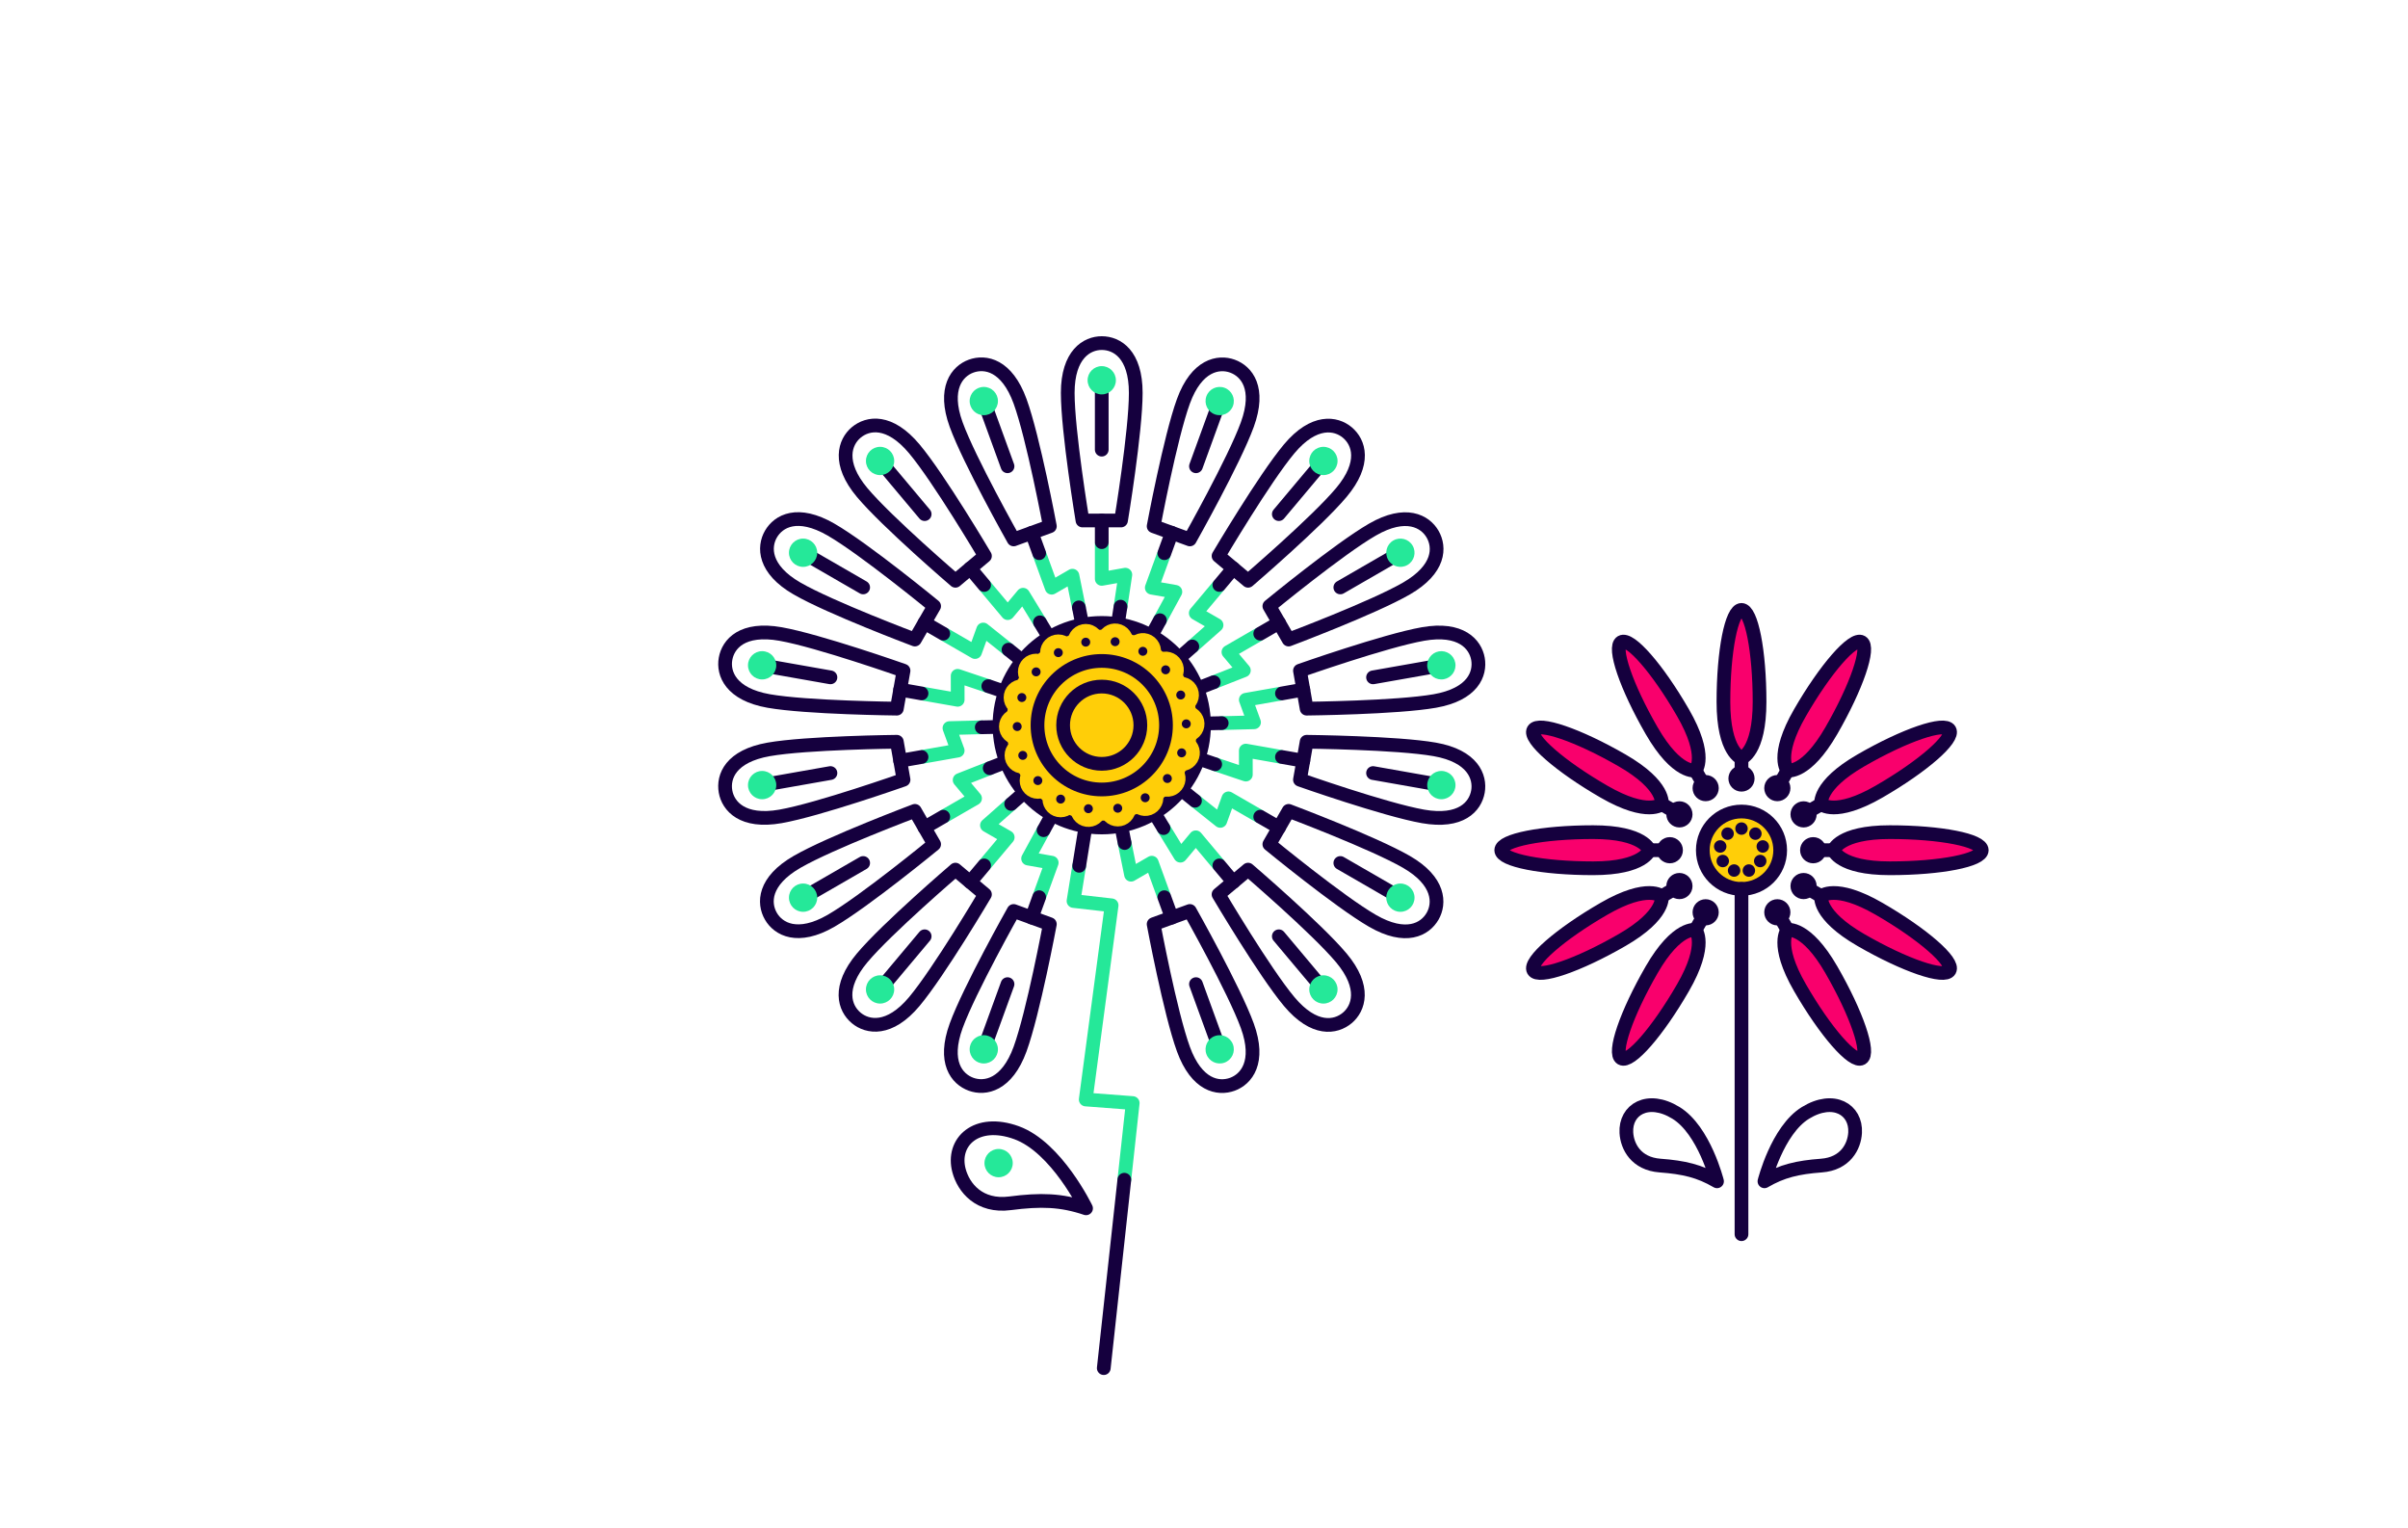 <?xml version="1.0" encoding="utf-8"?>
<!-- Generator: Adobe Illustrator 16.0.0, SVG Export Plug-In . SVG Version: 6.00 Build 0)  -->
<!DOCTYPE svg PUBLIC "-//W3C//DTD SVG 1.1//EN" "http://www.w3.org/Graphics/SVG/1.1/DTD/svg11.dtd">
<svg version="1.1" id="Layer_5" xmlns="http://www.w3.org/2000/svg" xmlns:xlink="http://www.w3.org/1999/xlink" x="0px" y="0px"
	 width="1579.531px" height="1001.875px" viewBox="0 0 1579.531 1001.875" enable-background="new 0 0 1579.531 1001.875"
	 xml:space="preserve">
<polyline fill="none" stroke="#25E899" stroke-width="9" stroke-linecap="round" stroke-linejoin="round" stroke-miterlimit="10" points="
	722.692,356.875 722.692,379.625 738.166,376.875 735.01,397.845 "/>
<circle fill="#FFCE08" stroke="#15003E" stroke-width="9" stroke-miterlimit="10" cx="722.692" cy="475.582" r="67.073"/>
<path fill="none" stroke="#15003E" stroke-width="9" stroke-linejoin="round" stroke-miterlimit="10" d="M710.052,341.331
	c0,0-9.667-58.333-9.667-83.667s12.615-32.667,22.308-32.667c9.975,0,22.308,7.333,22.308,32.667s-9.667,83.667-9.667,83.667
	H710.052z"/>
<line fill="none" stroke="#15003E" stroke-width="9" stroke-linecap="round" stroke-miterlimit="10" x1="722.692" y1="341.331" x2="722.692" y2="355.542"/>
<line fill="none" stroke="#15003E" stroke-width="9" stroke-linecap="round" stroke-miterlimit="10" x1="722.692" y1="249.375" x2="722.692" y2="294.875"/>
<circle fill="#25E899" cx="722.692" cy="249.375" r="9.274"/>
<polyline fill="none" stroke="#25E899" stroke-width="9" stroke-linecap="round" stroke-linejoin="round" stroke-miterlimit="10" points="
	682.092,364.033 689.873,385.411 703.473,377.535 707.68,398.319 "/>
<path fill="none" stroke="#15003E" stroke-width="9" stroke-linejoin="round" stroke-miterlimit="10" d="M664.897,353.75
	c0,0-29.035-51.508-37.7-75.314c-8.664-23.806,0.683-35.011,9.79-38.327c9.373-3.411,23.471-0.738,32.136,23.067
	c8.664,23.806,19.531,81.927,19.531,81.927L664.897,353.75z"/>
<line fill="none" stroke="#15003E" stroke-width="9" stroke-linecap="round" stroke-miterlimit="10" x1="676.775" y1="349.427" x2="681.637" y2="362.78"/>
<line fill="none" stroke="#15003E" stroke-width="9" stroke-linecap="round" stroke-miterlimit="10" x1="645.325" y1="263.017" x2="660.887" y2="305.772"/>
<circle fill="#25E899" cx="645.325" cy="263.016" r="9.275"/>
<polyline fill="none" stroke="#25E899" stroke-width="9" stroke-linecap="round" stroke-linejoin="round" stroke-miterlimit="10" points="
	646.389,384.646 661.012,402.074 671.098,390.021 682.16,408.113 "/>
<path fill="none" stroke="#15003E" stroke-width="9" stroke-linejoin="round" stroke-miterlimit="10" d="M626.714,380.864
	c0,0-44.901-38.472-61.186-57.878c-16.283-19.407-11.333-33.134-3.909-39.364c7.642-6.412,21.803-8.721,38.088,10.685
	c16.283,19.407,46.374,70.306,46.374,70.306L626.714,380.864z"/>
<line fill="none" stroke="#15003E" stroke-width="9" stroke-linecap="round" stroke-miterlimit="10" x1="636.396" y1="372.739" x2="645.532" y2="383.625"/>
<line fill="none" stroke="#15003E" stroke-width="9" stroke-linecap="round" stroke-miterlimit="10" x1="577.289" y1="302.297" x2="606.535" y2="337.151"/>
<circle fill="#25E899" cx="577.289" cy="302.297" r="9.275"/>
<polyline fill="none" stroke="#25E899" stroke-width="9" stroke-linecap="round" stroke-linejoin="round" stroke-miterlimit="10" points="
	619.889,416.228 639.59,427.603 644.945,412.827 661.529,426.044 "/>
<path fill="none" stroke="#15003E" stroke-width="9" stroke-linejoin="round" stroke-miterlimit="10" d="M600.106,419.402
	c0,0-55.352-20.794-77.291-33.46c-21.938-12.667-21.981-27.259-17.137-35.653c4.988-8.639,17.505-15.652,39.446-2.986
	c21.938,12.668,67.623,50.205,67.623,50.205L600.106,419.402z"/>
<line fill="none" stroke="#15003E" stroke-width="9" stroke-linecap="round" stroke-miterlimit="10" x1="606.426" y1="408.456" x2="618.734" y2="415.56"/>
<line fill="none" stroke="#15003E" stroke-width="9" stroke-linecap="round" stroke-miterlimit="10" x1="526.791" y1="362.478" x2="566.194" y2="385.228"/>
<circle fill="#25E899" cx="526.79" cy="362.478" r="9.275"/>
<polyline fill="none" stroke="#25E899" stroke-width="9" stroke-linecap="round" stroke-linejoin="round" stroke-miterlimit="10" points="
	605.788,454.968 628.191,458.918 628.17,443.203 648.275,449.95 "/>
<path fill="none" stroke="#15003E" stroke-width="9" stroke-linejoin="round" stroke-miterlimit="10" d="M588.284,464.717
	c0,0-59.125-0.608-84.073-5.008s-29.979-18.097-28.298-27.641c1.733-9.824,11.097-20.695,36.046-16.298
	c24.949,4.401,80.717,24.049,80.717,24.049L588.284,464.717z"/>
<line fill="none" stroke="#15003E" stroke-width="9" stroke-linecap="round" stroke-miterlimit="10" x1="590.479" y1="452.269" x2="604.475" y2="454.735"/>
<line fill="none" stroke="#15003E" stroke-width="9" stroke-linecap="round" stroke-miterlimit="10" x1="499.922" y1="436.3" x2="544.729" y2="444.201"/>
<circle fill="#25E899" cx="499.92" cy="436.301" r="9.275"/>
<polyline fill="none" stroke="#25E899" stroke-width="9" stroke-linecap="round" stroke-linejoin="round" stroke-miterlimit="10" points="
	605.788,496.194 628.191,492.244 622.796,477.483 643.996,476.948 "/>
<path fill="none" stroke="#15003E" stroke-width="9" stroke-linejoin="round" stroke-miterlimit="10" d="M592.674,511.342
	c0,0-55.768,19.65-80.716,24.049c-24.948,4.399-34.36-6.752-36.045-16.295c-1.731-9.825,3.349-23.243,28.298-27.644
	c24.949-4.397,84.074-5.007,84.074-5.007L592.674,511.342z"/>
<line fill="none" stroke="#15003E" stroke-width="9" stroke-linecap="round" stroke-miterlimit="10" x1="590.479" y1="498.895" x2="604.475" y2="496.425"/>
<line fill="none" stroke="#15003E" stroke-width="9" stroke-linecap="round" stroke-miterlimit="10" x1="499.922" y1="514.86" x2="544.729" y2="506.96"/>
<circle fill="#25E899" cx="499.92" cy="514.862" r="9.275"/>
<polyline fill="none" stroke="#25E899" stroke-width="9" stroke-linecap="round" stroke-linejoin="round" stroke-miterlimit="10" points="
	619.889,534.935 639.59,523.561 629.471,511.535 649.209,503.781 "/>
<path fill="none" stroke="#15003E" stroke-width="9" stroke-linejoin="round" stroke-miterlimit="10" d="M612.745,553.654
	c0,0-45.684,37.539-67.622,50.205c-21.939,12.667-34.598,5.407-39.445-2.985c-4.987-8.64-4.803-22.986,17.137-35.654
	c21.941-12.665,77.291-33.461,77.291-33.461L612.745,553.654z"/>
<line fill="none" stroke="#15003E" stroke-width="9" stroke-linecap="round" stroke-miterlimit="10" x1="606.426" y1="542.708" x2="618.732" y2="535.6"/>
<line fill="none" stroke="#15003E" stroke-width="9" stroke-linecap="round" stroke-miterlimit="10" x1="526.791" y1="588.683" x2="566.193" y2="565.935"/>
<circle fill="#25E899" cx="526.789" cy="588.685" r="9.275"/>
<polyline fill="none" stroke="#25E899" stroke-width="9" stroke-linecap="round" stroke-linejoin="round" stroke-miterlimit="10" points="
	646.389,566.516 661.012,549.089 647.39,541.25 663.285,527.213 "/>
<path fill="none" stroke="#15003E" stroke-width="9" stroke-linejoin="round" stroke-miterlimit="10" d="M646.078,586.549
	c0,0-30.09,50.899-46.373,70.305c-16.284,19.407-30.662,16.914-38.088,10.687c-7.641-6.413-12.375-19.958,3.909-39.365
	c16.286-19.405,61.186-57.878,61.186-57.878L646.078,586.549z"/>
<line fill="none" stroke="#15003E" stroke-width="9" stroke-linecap="round" stroke-miterlimit="10" x1="636.396" y1="578.425" x2="645.529" y2="567.537"/>
<line fill="none" stroke="#15003E" stroke-width="9" stroke-linecap="round" stroke-miterlimit="10" x1="577.288" y1="648.864" x2="606.533" y2="614.011"/>
<circle fill="#25E899" cx="577.287" cy="648.866" r="9.275"/>
<polyline fill="none" stroke="#25E899" stroke-width="9" stroke-linecap="round" stroke-linejoin="round" stroke-miterlimit="10" points="
	682.092,587.129 689.873,565.752 674.391,563.044 684.526,544.417 "/>
<path fill="none" stroke="#15003E" stroke-width="9" stroke-linejoin="round" stroke-miterlimit="10" d="M688.651,606.061
	c0,0-10.866,58.121-19.53,81.926c-8.665,23.806-23.028,26.38-32.137,23.068c-9.373-3.412-18.454-14.521-9.79-38.328
	c8.667-23.805,37.7-75.314,37.7-75.314L688.651,606.061z"/>
<line fill="none" stroke="#15003E" stroke-width="9" stroke-linecap="round" stroke-miterlimit="10" x1="676.775" y1="601.737" x2="681.633" y2="588.382"/>
<line fill="none" stroke="#15003E" stroke-width="9" stroke-linecap="round" stroke-miterlimit="10" x1="645.323" y1="688.145" x2="660.884" y2="645.391"/>
<circle fill="#25E899" cx="645.323" cy="688.147" r="9.275"/>
<polyline fill="none" stroke="#25E899" stroke-width="9" stroke-linecap="round" stroke-linejoin="round" stroke-miterlimit="10" points="
	763.291,587.129 755.511,565.751 741.91,573.628 737.702,552.844 "/>
<path fill="none" stroke="#15003E" stroke-width="9" stroke-linejoin="round" stroke-miterlimit="10" d="M780.484,597.415
	c0,0,29.036,51.508,37.7,75.313c8.665,23.807-0.683,35.01-9.79,38.329c-9.373,3.409-23.471,0.738-32.136-23.069
	c-8.663-23.806-19.531-81.927-19.531-81.927L780.484,597.415z"/>
<line fill="none" stroke="#15003E" stroke-width="9" stroke-linecap="round" stroke-miterlimit="10" x1="768.609" y1="601.736" x2="763.744" y2="588.384"/>
<line fill="none" stroke="#15003E" stroke-width="9" stroke-linecap="round" stroke-miterlimit="10" x1="800.056" y1="688.146" x2="784.495" y2="645.392"/>
<path fill="#25E899" d="M791.343,691.321c-1.752-4.815,0.728-10.137,5.54-11.89c4.814-1.753,10.138,0.732,11.891,5.543
	c1.751,4.814-0.732,10.136-5.547,11.889C798.416,698.615,793.095,696.133,791.343,691.321z"/>
<polyline fill="none" stroke="#25E899" stroke-width="9" stroke-linecap="round" stroke-linejoin="round" stroke-miterlimit="10" points="
	798.994,566.516 784.371,549.089 774.285,561.142 763.223,543.051 "/>
<path fill="none" stroke="#15003E" stroke-width="9" stroke-linejoin="round" stroke-miterlimit="10" d="M818.668,570.301
	c0,0,44.902,38.471,61.186,57.876c16.284,19.408,11.333,33.132,3.909,39.366c-7.642,6.409-21.802,8.721-38.087-10.687
	c-16.283-19.407-46.375-70.306-46.375-70.306L818.668,570.301z"/>
<line fill="none" stroke="#15003E" stroke-width="9" stroke-linecap="round" stroke-miterlimit="10" x1="808.988" y1="578.423" x2="799.85" y2="567.54"/>
<line fill="none" stroke="#15003E" stroke-width="9" stroke-linecap="round" stroke-miterlimit="10" x1="868.091" y1="648.866" x2="838.847" y2="614.013"/>
<circle fill="#25E899" cx="868.094" cy="648.868" r="9.275"/>
<polyline fill="none" stroke="#25E899" stroke-width="9" stroke-linecap="round" stroke-linejoin="round" stroke-miterlimit="10" points="
	825.494,534.936 805.792,523.56 800.438,538.335 783.854,525.119 "/>
<path fill="none" stroke="#15003E" stroke-width="9" stroke-linejoin="round" stroke-miterlimit="10" d="M845.275,531.763
	c0,0,55.353,20.793,77.291,33.459c21.939,12.668,21.981,27.259,17.137,35.655c-4.988,8.636-17.504,15.651-39.445,2.984
	c-21.938-12.668-67.624-50.205-67.624-50.205L845.275,531.763z"/>
<line fill="none" stroke="#15003E" stroke-width="9" stroke-linecap="round" stroke-miterlimit="10" x1="838.958" y1="542.706" x2="826.647" y2="535.604"/>
<line fill="none" stroke="#15003E" stroke-width="9" stroke-linecap="round" stroke-miterlimit="10" x1="918.589" y1="588.686" x2="879.188" y2="565.937"/>
<circle fill="#25E899" cx="918.592" cy="588.687" r="9.274"/>
<polyline fill="none" stroke="#25E899" stroke-width="9" stroke-linecap="round" stroke-linejoin="round" stroke-miterlimit="10" points="
	839.595,496.195 817.189,492.244 817.212,507.96 797.107,501.213 "/>
<path fill="none" stroke="#15003E" stroke-width="9" stroke-linejoin="round" stroke-miterlimit="10" d="M857.098,486.448
	c0,0,59.126,0.607,84.074,5.006c24.948,4.4,29.978,18.097,28.297,27.645c-1.732,9.82-11.095,20.694-36.045,16.295
	c-24.949-4.4-80.718-24.048-80.718-24.048L857.098,486.448z"/>
<line fill="none" stroke="#15003E" stroke-width="9" stroke-linecap="round" stroke-miterlimit="10" x1="854.904" y1="498.892" x2="840.906" y2="496.43"/>
<line fill="none" stroke="#15003E" stroke-width="9" stroke-linecap="round" stroke-miterlimit="10" x1="945.459" y1="514.864" x2="900.652" y2="506.963"/>
<circle fill="#25E899" cx="945.462" cy="514.863" r="9.274"/>
<polyline fill="none" stroke="#25E899" stroke-width="9" stroke-linecap="round" stroke-linejoin="round" stroke-miterlimit="10" points="
	839.595,454.969 817.189,458.919 822.586,473.68 801.386,474.215 "/>
<path fill="none" stroke="#15003E" stroke-width="9" stroke-linejoin="round" stroke-miterlimit="10" d="M852.709,439.823
	c0,0,55.768-19.651,80.716-24.051c24.948-4.398,34.359,6.753,36.045,16.299c1.73,9.82-3.349,23.241-28.298,27.64
	c-24.949,4.398-84.075,5.009-84.075,5.009L852.709,439.823z"/>
<line fill="none" stroke="#15003E" stroke-width="9" stroke-linecap="round" stroke-miterlimit="10" x1="854.903" y1="452.267" x2="840.907" y2="454.74"/>
<line fill="none" stroke="#15003E" stroke-width="9" stroke-linecap="round" stroke-miterlimit="10" x1="945.46" y1="436.304" x2="900.652" y2="444.204"/>
<path fill="#25E899" d="M947.073,445.436c-5.045,0.891-9.855-2.477-10.747-7.52c-0.89-5.045,2.482-9.857,7.523-10.747
	c5.045-0.889,9.855,2.479,10.746,7.526C955.484,439.737,952.117,444.545,947.073,445.436z"/>
<polyline fill="none" stroke="#25E899" stroke-width="9" stroke-linecap="round" stroke-linejoin="round" stroke-miterlimit="10" points="
	825.494,416.229 805.792,427.604 815.911,439.628 796.173,447.383 "/>
<path fill="none" stroke="#15003E" stroke-width="9" stroke-linejoin="round" stroke-miterlimit="10" d="M832.638,397.511
	c0,0,45.684-37.54,67.622-50.207c21.939-12.666,34.597-5.406,39.445,2.988c4.985,8.637,4.803,22.985-17.137,35.652
	c-21.94,12.667-77.292,33.462-77.292,33.462L832.638,397.511z"/>
<line fill="none" stroke="#15003E" stroke-width="9" stroke-linecap="round" stroke-miterlimit="10" x1="838.956" y1="408.453" x2="826.649" y2="415.565"/>
<line fill="none" stroke="#15003E" stroke-width="9" stroke-linecap="round" stroke-miterlimit="10" x1="918.592" y1="362.481" x2="879.188" y2="385.23"/>
<path fill="#25E899" d="M923.23,370.51c-4.436,2.563-10.107,1.043-12.671-3.39c-2.562-4.437-1.038-10.112,3.394-12.672
	c4.438-2.56,10.11-1.041,12.673,3.397C929.186,362.278,927.666,367.949,923.23,370.51z"/>
<polyline fill="none" stroke="#25E899" stroke-width="9" stroke-linecap="round" stroke-linejoin="round" stroke-miterlimit="10" points="
	798.994,384.647 784.371,402.075 797.992,409.913 782.097,423.951 "/>
<path fill="none" stroke="#15003E" stroke-width="9" stroke-linejoin="round" stroke-miterlimit="10" d="M799.306,364.615
	c0,0,30.089-50.901,46.372-70.308c16.284-19.405,30.661-16.912,38.088-10.683c7.64,6.411,12.375,19.956-3.909,39.363
	c-16.285,19.406-61.186,57.879-61.186,57.879L799.306,364.615z"/>
<line fill="none" stroke="#15003E" stroke-width="9" stroke-linecap="round" stroke-miterlimit="10" x1="808.984" y1="372.736" x2="799.853" y2="383.628"/>
<line fill="none" stroke="#15003E" stroke-width="9" stroke-linecap="round" stroke-miterlimit="10" x1="868.095" y1="302.3" x2="838.848" y2="337.154"/>
<circle fill="#25E899" cx="868.094" cy="302.298" r="9.275"/>
<polyline fill="none" stroke="#25E899" stroke-width="9" stroke-linecap="round" stroke-linejoin="round" stroke-miterlimit="10" points="
	763.291,364.034 755.511,385.413 770.991,388.119 760.855,406.747 "/>
<path fill="none" stroke="#15003E" stroke-width="9" stroke-linejoin="round" stroke-miterlimit="10" d="M756.732,345.104
	c0,0,10.865-58.122,19.529-81.928c8.665-23.804,23.027-26.379,32.137-23.065c9.371,3.412,18.454,14.521,9.79,38.326
	c-8.666,23.806-37.7,75.315-37.7,75.315L756.732,345.104z"/>
<line fill="none" stroke="#15003E" stroke-width="9" stroke-linecap="round" stroke-miterlimit="10" x1="768.605" y1="349.425" x2="763.749" y2="362.783"/>
<line fill="none" stroke="#15003E" stroke-width="9" stroke-linecap="round" stroke-miterlimit="10" x1="800.06" y1="263.02" x2="784.498" y2="305.774"/>
<path fill="#25E899" d="M808.775,266.188c-1.752,4.814-7.073,7.296-11.887,5.547c-4.814-1.751-7.296-7.079-5.546-11.888
	c1.753-4.813,7.076-7.296,11.892-5.544C808.045,256.055,810.525,261.374,808.775,266.188z"/>
<g>
	
		<polyline fill="none" stroke="#25E899" stroke-width="9" stroke-linecap="round" stroke-linejoin="round" stroke-miterlimit="10" points="
		707.893,567.777 704.167,590.875 729.166,593.708 712.192,721.041 743,723.375 737.51,773.657 	"/>
	
		<line fill="none" stroke="#15003E" stroke-width="9" stroke-linecap="round" stroke-miterlimit="10" x1="712.192" y1="421.125" x2="707.68" y2="398.319"/>
	
		<line fill="none" stroke="#15003E" stroke-width="9" stroke-linecap="round" stroke-miterlimit="10" x1="694.2" y1="428" x2="682.16" y2="408.113"/>
	
		<line fill="none" stroke="#15003E" stroke-width="9" stroke-linecap="round" stroke-miterlimit="10" x1="679.645" y1="440.614" x2="661.529" y2="426.044"/>
	
		<line fill="none" stroke="#15003E" stroke-width="9" stroke-linecap="round" stroke-miterlimit="10" x1="670.281" y1="457.445" x2="648.275" y2="449.95"/>
	
		<line fill="none" stroke="#15003E" stroke-width="9" stroke-linecap="round" stroke-miterlimit="10" x1="667.238" y1="476.464" x2="643.996" y2="476.948"/>
	
		<line fill="none" stroke="#15003E" stroke-width="9" stroke-linecap="round" stroke-miterlimit="10" x1="670.885" y1="495.377" x2="649.209" y2="503.781"/>
	
		<line fill="none" stroke="#15003E" stroke-width="9" stroke-linecap="round" stroke-miterlimit="10" x1="680.779" y1="511.902" x2="663.285" y2="527.213"/>
	
		<line fill="none" stroke="#15003E" stroke-width="9" stroke-linecap="round" stroke-miterlimit="10" x1="695.729" y1="524.047" x2="684.526" y2="544.417"/>
	
		<line fill="none" stroke="#15003E" stroke-width="9" stroke-linecap="round" stroke-linejoin="round" stroke-miterlimit="10" x1="737.51" y1="773.657" x2="724.017" y2="897.208"/>
	
		<line fill="none" stroke="#15003E" stroke-width="9" stroke-linecap="round" stroke-linejoin="round" stroke-miterlimit="10" x1="713.932" y1="530.346" x2="707.893" y2="567.777"/>
	
		<line fill="none" stroke="#15003E" stroke-width="9" stroke-linecap="round" stroke-miterlimit="10" x1="733.19" y1="530.039" x2="737.702" y2="552.844"/>
	
		<line fill="none" stroke="#15003E" stroke-width="9" stroke-linecap="round" stroke-miterlimit="10" x1="751.183" y1="523.164" x2="763.223" y2="543.051"/>
	
		<line fill="none" stroke="#15003E" stroke-width="9" stroke-linecap="round" stroke-miterlimit="10" x1="765.738" y1="510.55" x2="783.854" y2="525.119"/>
	
		<line fill="none" stroke="#15003E" stroke-width="9" stroke-linecap="round" stroke-miterlimit="10" x1="775.102" y1="493.718" x2="797.107" y2="501.213"/>
	
		<line fill="none" stroke="#15003E" stroke-width="9" stroke-linecap="round" stroke-miterlimit="10" x1="778.144" y1="474.699" x2="801.386" y2="474.215"/>
	
		<line fill="none" stroke="#15003E" stroke-width="9" stroke-linecap="round" stroke-miterlimit="10" x1="774.497" y1="455.786" x2="796.173" y2="447.383"/>
	
		<line fill="none" stroke="#15003E" stroke-width="9" stroke-linecap="round" stroke-miterlimit="10" x1="764.603" y1="439.262" x2="782.097" y2="423.951"/>
	
		<line fill="none" stroke="#15003E" stroke-width="9" stroke-linecap="round" stroke-miterlimit="10" x1="749.652" y1="427.118" x2="760.855" y2="406.747"/>
	
		<line fill="none" stroke="#15003E" stroke-width="9" stroke-linecap="round" stroke-miterlimit="10" x1="731.451" y1="420.819" x2="735.011" y2="397.846"/>
</g>
<circle fill="none" stroke="#FFCE08" stroke-width="9" stroke-linecap="round" stroke-miterlimit="10" cx="712.193" cy="421.125" r="7.433"/>
<circle fill="none" stroke="#FFCE08" stroke-width="9" stroke-linecap="round" stroke-miterlimit="10" cx="694.201" cy="428" r="7.433"/>
<circle fill="none" stroke="#FFCE08" stroke-width="9" stroke-linecap="round" stroke-miterlimit="10" cx="679.645" cy="440.614" r="7.433"/>
<circle fill="none" stroke="#FFCE08" stroke-width="9" stroke-linecap="round" stroke-miterlimit="10" cx="670.281" cy="457.445" r="7.433"/>
<circle fill="none" stroke="#FFCE08" stroke-width="9" stroke-linecap="round" stroke-miterlimit="10" cx="667.239" cy="476.465" r="7.433"/>
<circle fill="none" stroke="#FFCE08" stroke-width="9" stroke-linecap="round" stroke-miterlimit="10" cx="670.885" cy="495.378" r="7.433"/>
<circle fill="none" stroke="#FFCE08" stroke-width="9" stroke-linecap="round" stroke-miterlimit="10" cx="680.779" cy="511.903" r="7.433"/>
<circle fill="none" stroke="#FFCE08" stroke-width="9" stroke-linecap="round" stroke-miterlimit="10" cx="695.729" cy="524.047" r="7.433"/>
<path fill="none" stroke="#FFCE08" stroke-width="9" stroke-linecap="round" stroke-miterlimit="10" d="M706.946,527.804
	c1.403-3.858,5.668-5.849,9.525-4.444c3.859,1.405,5.847,5.669,4.445,9.528c-1.406,3.857-5.673,5.848-9.53,4.444
	C707.531,535.927,705.541,531.661,706.946,527.804z"/>
<path fill="none" stroke="#FFCE08" stroke-width="9" stroke-linecap="round" stroke-miterlimit="10" d="M725.757,530.04
	c-0.001-4.106,3.326-7.435,7.431-7.434c4.107,0,7.434,3.328,7.437,7.434c-0.003,4.105-3.331,7.436-7.436,7.436
	C729.084,537.473,725.756,534.145,725.757,530.04z"/>
<path fill="none" stroke="#FFCE08" stroke-width="9" stroke-linecap="round" stroke-miterlimit="10" d="M744.197,525.707
	c-1.404-3.858,0.583-8.125,4.44-9.527c3.859-1.405,8.124,0.585,9.53,4.442c1.401,3.859-0.587,8.126-4.443,9.53
	C749.866,531.554,745.601,529.564,744.197,525.707z"/>
<path fill="none" stroke="#FFCE08" stroke-width="9" stroke-linecap="round" stroke-miterlimit="10" d="M760.044,515.329
	c-2.64-3.146-2.23-7.834,0.914-10.471c3.146-2.641,7.834-2.229,10.475,0.914c2.637,3.146,2.229,7.837-0.916,10.475
	C767.371,518.884,762.683,518.473,760.044,515.329z"/>
<path fill="none" stroke="#FFCE08" stroke-width="9" stroke-linecap="round" stroke-miterlimit="10" d="M771.386,500.156
	c-3.557-2.053-4.775-6.599-2.723-10.152c2.054-3.558,6.599-4.774,10.155-2.724c3.554,2.055,4.775,6.602,2.722,10.156
	C779.486,500.991,774.94,502.208,771.386,500.156z"/>
<path fill="none" stroke="#FFCE08" stroke-width="9" stroke-linecap="round" stroke-miterlimit="10" d="M776.854,482.02
	c-4.045-0.713-6.745-4.568-6.031-8.609c0.713-4.045,4.567-6.743,8.611-6.033c4.042,0.716,6.745,4.57,6.031,8.613
	S780.896,482.732,776.854,482.02z"/>
<path fill="none" stroke="#FFCE08" stroke-width="9" stroke-linecap="round" stroke-miterlimit="10" d="M775.79,463.107
	c-4.045,0.713-7.901-1.985-8.612-6.027c-0.714-4.045,1.986-7.899,6.029-8.614c4.043-0.709,7.901,1.988,8.613,6.031
	C782.531,458.539,779.832,462.394,775.79,463.107z"/>
<path fill="none" stroke="#FFCE08" stroke-width="9" stroke-linecap="round" stroke-miterlimit="10" d="M768.321,445.699
	c-3.558,2.053-8.104,0.836-10.154-2.718c-2.055-3.558-0.835-8.102,2.72-10.157c3.557-2.049,8.104-0.835,10.156,2.721
	C773.094,439.101,771.876,443.646,768.321,445.699z"/>
<path fill="none" stroke="#FFCE08" stroke-width="9" stroke-linecap="round" stroke-miterlimit="10" d="M755.349,431.895
	c-2.641,3.146-7.329,3.558-10.472,0.918c-3.147-2.64-3.555-7.328-0.918-10.475c2.641-3.142,7.33-3.557,10.475-0.917
	C757.577,424.063,757.987,428.75,755.349,431.895z"/>
<path fill="none" stroke="#FFCE08" stroke-width="9" stroke-linecap="round" stroke-miterlimit="10" d="M738.438,423.36
	c-1.405,3.86-5.67,5.85-9.526,4.444c-3.86-1.405-5.847-5.67-4.445-9.529c1.407-3.855,5.672-5.85,9.53-4.444
	C737.853,415.238,739.842,419.502,738.438,423.36z"/>
<circle fill="none" stroke="#15003E" stroke-width="9" stroke-miterlimit="10" cx="722.692" cy="475.582" r="42.144"/>
<circle fill="none" stroke="#15003E" stroke-width="9" stroke-miterlimit="10" cx="722.692" cy="475.582" r="25.337"/>
<path fill="none" stroke="#15003E" stroke-width="9" stroke-linecap="round" stroke-linejoin="round" stroke-miterlimit="10" d="
	M712.397,792.406c0,0-19.284-40.054-45.626-49.6c-26.342-9.545-42.721,6.024-37.705,24.868
	c2.993,11.244,13.301,24.055,33.476,21.444C682.716,786.508,696.103,786.912,712.397,792.406z"/>
<circle fill="#25E899" cx="655.039" cy="762.759" r="9.275"/>
<circle fill="#FFCE08" stroke="#15003E" stroke-width="9" stroke-miterlimit="10" cx="1142.337" cy="557.565" r="25.375"/>
<path fill="#F9006C" stroke="#15003E" stroke-width="9" stroke-linecap="round" stroke-linejoin="round" stroke-miterlimit="10" d="
	M1154.185,460.264c0,33.297-11.848,36.916-11.848,36.916s-11.848-3.619-11.848-36.916c0-33.301,5.305-60.297,11.848-60.297
	C1148.881,399.967,1154.185,426.963,1154.185,460.264z"/>
<line fill="none" stroke="#15003E" stroke-width="9" stroke-linecap="round" stroke-linejoin="round" stroke-miterlimit="10" x1="1142.337" y1="497.18" x2="1142.337" y2="510.548"/>
<circle fill="none" stroke="#15003E" stroke-width="9" stroke-linecap="round" stroke-linejoin="round" stroke-miterlimit="10" cx="1142.337" cy="510.548" r="4.083"/>
<path fill="#F9006C" stroke="#15003E" stroke-width="9" stroke-linecap="round" stroke-linejoin="round" stroke-miterlimit="10" d="
	M1103.947,467.376c16.648,28.836,8.197,37.894,8.197,37.894s-12.069,2.79-28.718-26.046c-16.65-28.839-25.555-54.871-19.889-58.142
	C1069.206,417.81,1087.297,438.537,1103.947,467.376z"/>
<line fill="none" stroke="#15003E" stroke-width="9" stroke-linecap="round" stroke-linejoin="round" stroke-miterlimit="10" x1="1112.145" y1="505.27" x2="1118.829" y2="516.847"/>
<circle fill="none" stroke="#15003E" stroke-width="9" stroke-linecap="round" stroke-linejoin="round" stroke-miterlimit="10" cx="1118.83" cy="516.847" r="4.084"/>
<path fill="#F9006C" stroke="#15003E" stroke-width="9" stroke-linecap="round" stroke-linejoin="round" stroke-miterlimit="10" d="
	M1063.996,498.654c28.836,16.648,26.046,28.719,26.046,28.719s-9.058,8.45-37.894-8.198c-28.839-16.65-49.565-34.742-46.295-40.408
	C1009.126,473.099,1035.157,482.003,1063.996,498.654z"/>
<line fill="none" stroke="#15003E" stroke-width="9" stroke-linecap="round" stroke-linejoin="round" stroke-miterlimit="10" x1="1090.042" y1="527.373" x2="1101.62" y2="534.056"/>
<circle fill="none" stroke="#15003E" stroke-width="9" stroke-linecap="round" stroke-linejoin="round" stroke-miterlimit="10" cx="1101.62" cy="534.056" r="4.084"/>
<path fill="#F9006C" stroke="#15003E" stroke-width="9" stroke-linecap="round" stroke-linejoin="round" stroke-miterlimit="10" d="
	M1045.036,545.717c33.297,0,36.916,11.848,36.916,11.848s-3.619,11.847-36.916,11.847c-33.301,0-60.296-5.305-60.297-11.847
	C984.74,551.021,1011.735,545.717,1045.036,545.717z"/>
<line fill="none" stroke="#15003E" stroke-width="9" stroke-linecap="round" stroke-linejoin="round" stroke-miterlimit="10" x1="1081.952" y1="557.565" x2="1095.321" y2="557.564"/>
<circle fill="none" stroke="#15003E" stroke-width="9" stroke-linecap="round" stroke-linejoin="round" stroke-miterlimit="10" cx="1095.321" cy="557.564" r="4.084"/>
<path fill="#F9006C" stroke="#15003E" stroke-width="9" stroke-linecap="round" stroke-linejoin="round" stroke-miterlimit="10" d="
	M1052.148,595.955c28.836-16.648,37.894-8.197,37.894-8.197s2.79,12.069-26.046,28.718c-28.84,16.65-54.87,25.554-58.143,19.889
	C1002.582,630.696,1023.309,612.605,1052.148,595.955z"/>
<line fill="none" stroke="#15003E" stroke-width="9" stroke-linecap="round" stroke-linejoin="round" stroke-miterlimit="10" x1="1090.042" y1="587.757" x2="1101.62" y2="581.072"/>
<circle fill="none" stroke="#15003E" stroke-width="9" stroke-linecap="round" stroke-linejoin="round" stroke-miterlimit="10" cx="1101.62" cy="581.072" r="4.084"/>
<path fill="#F9006C" stroke="#15003E" stroke-width="9" stroke-linecap="round" stroke-linejoin="round" stroke-miterlimit="10" d="
	M1083.427,635.906c16.648-28.836,28.718-26.046,28.718-26.046s8.451,9.058-8.197,37.894c-16.651,28.84-34.742,49.564-40.409,46.295
	C1057.871,690.775,1066.775,664.746,1083.427,635.906z"/>
<line fill="none" stroke="#15003E" stroke-width="9" stroke-linecap="round" stroke-linejoin="round" stroke-miterlimit="10" x1="1112.145" y1="609.86" x2="1118.829" y2="598.281"/>
<circle fill="none" stroke="#15003E" stroke-width="9" stroke-linecap="round" stroke-linejoin="round" stroke-miterlimit="10" cx="1118.829" cy="598.281" r="4.084"/>
<line fill="none" stroke="#15003E" stroke-width="9" stroke-linecap="round" stroke-linejoin="round" stroke-miterlimit="10" x1="1142.337" y1="809.379" x2="1142.336" y2="582.938"/>
<path fill="#F9006C" stroke="#15003E" stroke-width="9" stroke-linecap="round" stroke-linejoin="round" stroke-miterlimit="10" d="
	M1180.727,647.753c-16.648-28.836-8.197-37.894-8.197-37.894s12.069-2.791,28.718,26.046c16.652,28.84,25.555,54.869,19.889,58.143
	C1215.468,697.32,1197.378,676.593,1180.727,647.753z"/>
<line fill="none" stroke="#15003E" stroke-width="9" stroke-linecap="round" stroke-linejoin="round" stroke-miterlimit="10" x1="1172.529" y1="609.86" x2="1165.845" y2="598.281"/>
<circle fill="none" stroke="#15003E" stroke-width="9" stroke-linecap="round" stroke-linejoin="round" stroke-miterlimit="10" cx="1165.844" cy="598.282" r="4.084"/>
<path fill="#F9006C" stroke="#15003E" stroke-width="9" stroke-linecap="round" stroke-linejoin="round" stroke-miterlimit="10" d="
	M1220.678,616.476c-28.836-16.649-26.046-28.719-26.046-28.719s9.058-8.451,37.894,8.198c28.841,16.65,49.565,34.741,46.296,40.409
	C1275.548,642.031,1249.519,633.126,1220.678,616.476z"/>
<line fill="none" stroke="#15003E" stroke-width="9" stroke-linecap="round" stroke-linejoin="round" stroke-miterlimit="10" x1="1194.632" y1="587.757" x2="1183.054" y2="581.072"/>
<circle fill="none" stroke="#15003E" stroke-width="9" stroke-linecap="round" stroke-linejoin="round" stroke-miterlimit="10" cx="1183.053" cy="581.073" r="4.084"/>
<path fill="#F9006C" stroke="#15003E" stroke-width="9" stroke-linecap="round" stroke-linejoin="round" stroke-miterlimit="10" d="
	M1239.638,569.413c-33.297,0-36.916-11.848-36.916-11.848s3.619-11.848,36.916-11.847c33.302-0.001,60.295,5.303,60.298,11.847
	C1299.935,564.109,1272.94,569.412,1239.638,569.413z"/>
<line fill="none" stroke="#15003E" stroke-width="9" stroke-linecap="round" stroke-linejoin="round" stroke-miterlimit="10" x1="1202.722" y1="557.565" x2="1189.353" y2="557.564"/>
<circle fill="none" stroke="#15003E" stroke-width="9" stroke-linecap="round" stroke-linejoin="round" stroke-miterlimit="10" cx="1189.353" cy="557.565" r="4.084"/>
<path fill="#F9006C" stroke="#15003E" stroke-width="9" stroke-linecap="round" stroke-linejoin="round" stroke-miterlimit="10" d="
	M1232.526,519.175c-28.836,16.648-37.895,8.197-37.895,8.197s-2.789-12.07,26.047-28.718c28.84-16.652,54.868-25.555,58.143-19.89
	C1282.093,484.433,1261.366,502.523,1232.526,519.175z"/>
<line fill="none" stroke="#15003E" stroke-width="9" stroke-linecap="round" stroke-linejoin="round" stroke-miterlimit="10" x1="1194.632" y1="527.373" x2="1183.054" y2="534.056"/>
<circle fill="none" stroke="#15003E" stroke-width="9" stroke-linecap="round" stroke-linejoin="round" stroke-miterlimit="10" cx="1183.054" cy="534.057" r="4.084"/>
<path fill="#F9006C" stroke="#15003E" stroke-width="9" stroke-linecap="round" stroke-linejoin="round" stroke-miterlimit="10" d="
	M1201.249,479.224c-16.649,28.836-28.719,26.046-28.719,26.046s-8.451-9.058,8.197-37.894c16.65-28.841,34.74-49.565,40.408-46.296
	C1226.804,424.353,1217.898,450.382,1201.249,479.224z"/>
<line fill="none" stroke="#15003E" stroke-width="9" stroke-linecap="round" stroke-linejoin="round" stroke-miterlimit="10" x1="1172.53" y1="505.27" x2="1165.845" y2="516.847"/>
<circle fill="none" stroke="#15003E" stroke-width="9" stroke-linecap="round" stroke-linejoin="round" stroke-miterlimit="10" cx="1165.845" cy="516.848" r="4.084"/>
<circle fill="#15003E" cx="1142.337" cy="543.382" r="4.083"/>
<circle fill="#15003E" cx="1133.22" cy="546.7" r="4.084"/>
<circle fill="#15003E" cx="1128.368" cy="555.102" r="4.084"/>
<circle fill="#15003E" cx="1130.053" cy="564.657" r="4.084"/>
<circle fill="#15003E" cx="1137.484" cy="570.893" r="4.083"/>
<circle fill="#15003E" cx="1147.186" cy="570.894" r="4.083"/>
<circle fill="#15003E" cx="1154.618" cy="564.659" r="4.083"/>
<circle fill="#15003E" cx="1156.304" cy="555.105" r="4.083"/>
<path fill="#15003E" d="M1154.581,549.327c-1.449,1.728-4.023,1.952-5.752,0.502c-1.729-1.449-1.952-4.025-0.503-5.75
	c1.45-1.729,4.026-1.955,5.751-0.505C1155.808,545.023,1156.03,547.599,1154.581,549.327z"/>
<path fill="none" stroke="#15003E" stroke-width="9" stroke-linecap="round" stroke-linejoin="round" stroke-miterlimit="10" d="
	M1157.388,774.689c0,0,8.378-33.471,26.904-44.856c18.527-11.386,33.42-2.119,32.562,12.992c-0.512,9.016-6.339,20.37-22.084,21.549
	S1168.913,767.958,1157.388,774.689z"/>
<path fill="none" stroke="#15003E" stroke-width="9" stroke-linecap="round" stroke-linejoin="round" stroke-miterlimit="10" d="
	M1126.286,774.689c0,0-8.378-33.471-26.904-44.856c-18.527-11.386-33.42-2.119-32.562,12.992c0.512,9.016,6.339,20.37,22.084,21.549
	S1114.761,767.958,1126.286,774.689z"/>
</svg>
